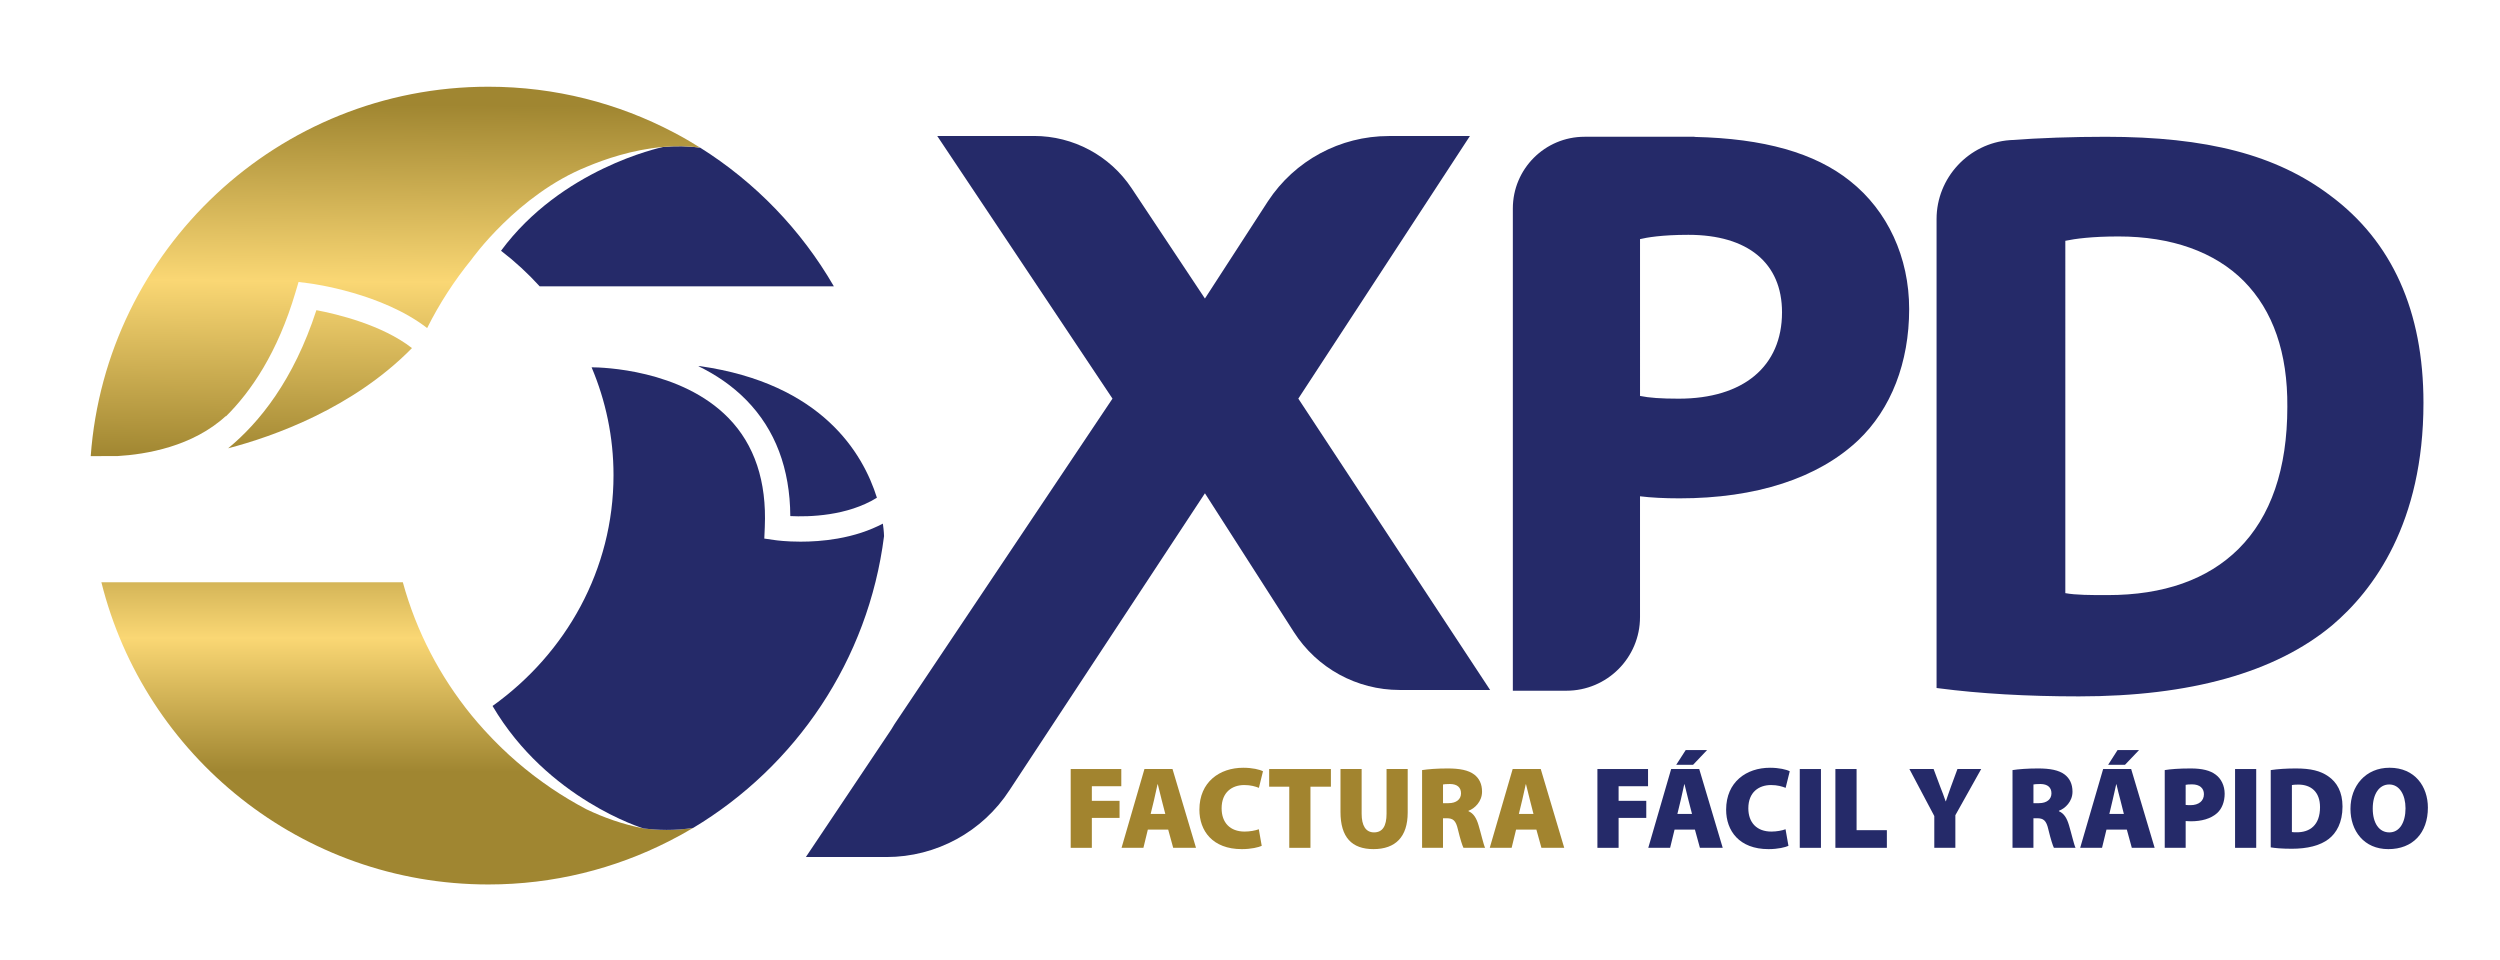 <?xml version="1.0" encoding="utf-8"?>
<!-- Generator: Adobe Illustrator 16.0.0, SVG Export Plug-In . SVG Version: 6.00 Build 0)  -->
<!DOCTYPE svg PUBLIC "-//W3C//DTD SVG 1.1//EN" "http://www.w3.org/Graphics/SVG/1.1/DTD/svg11.dtd">
<svg version="1.1" id="Capa_1" xmlns="http://www.w3.org/2000/svg" xmlns:xlink="http://www.w3.org/1999/xlink" x="0px" y="0px"
	 width="198px" height="76px" viewBox="0 0 198 76" enable-background="new 0 0 198 76" xml:space="preserve">
<path fill-rule="evenodd" clip-rule="evenodd" fill="#252A69" d="M42.744,22.679h23.299c-2.584-4.47-6.226-8.246-10.592-10.986
	c-0.979-0.133-1.963-0.137-2.913-0.055c-0.311,0.065-8.084,1.755-12.856,8.222C40.789,20.711,41.812,21.654,42.744,22.679z"/>
<linearGradient id="SVGID_1_" gradientUnits="userSpaceOnUse" x1="31.464" y1="39.973" x2="31.464" y2="61.108">
	<stop  offset="0" style="stop-color:#A08631"/>
	<stop  offset="0.5" style="stop-color:#FAD774"/>
	<stop  offset="1" style="stop-color:#A08631"/>
</linearGradient>
<path fill-rule="evenodd" clip-rule="evenodd" fill="url(#SVGID_1_)" d="M50.951,65.606L50.951,65.606
	c-1.625-0.315-3.134-0.855-4.516-1.515c-0.944-0.501-1.863-1.047-2.742-1.642c-0.041-0.026-0.078-0.054-0.116-0.08
	c-0.414-0.283-0.821-0.576-1.22-0.879c-0.055-0.044-0.113-0.086-0.171-0.13c-0.849-0.655-1.66-1.354-2.431-2.097
	c-0.093-0.09-0.183-0.182-0.276-0.273c-0.286-0.281-0.565-0.567-0.836-0.86c-0.098-0.105-0.198-0.21-0.296-0.317
	c-0.348-0.383-0.686-0.772-1.013-1.173c-2.491-3.064-4.365-6.634-5.43-10.526H8.029C11.453,59.861,23.875,70.05,38.68,70.05
	c5.151,0,10.008-1.24,14.302-3.426c0.651-0.331,1.292-0.68,1.917-1.054C53.419,65.801,52.062,65.752,50.951,65.606z"/>
<path fill-rule="evenodd" clip-rule="evenodd" fill="#252A69" d="M132.952,31.575c-1.395,0-2.326-0.066-3.062-0.217V18.938
	c0.52-0.126,1.72-0.34,3.829-0.34c4.715,0,7.417,2.236,7.417,6.135C141.137,29.017,138.077,31.575,132.952,31.575L132.952,31.575z
	 M146.521,14.333c-2.779-2.225-6.821-3.369-12.326-3.489l0.024-0.012h-8.725c-3.134,0-5.677,2.542-5.677,5.678v38.195h4.24
	c3.22,0,5.832-2.61,5.832-5.83v-9.569c0.854,0.107,1.929,0.163,3.127,0.163c6.066,0,10.965-1.59,14.156-4.601
	c2.603-2.47,4.034-6.16,4.034-10.39C151.208,20.385,149.5,16.688,146.521,14.333z"/>
<path fill-rule="evenodd" clip-rule="evenodd" fill="#252A69" d="M177.289,43.477c-2.448,2.425-5.93,3.654-10.352,3.654l0,0h-0.167
	c-1.119,0-2.374,0-3.196-0.154V19.071c0.778-0.164,2.11-0.344,4.214-0.344c4.193,0,7.623,1.222,9.922,3.533
	c2.315,2.339,3.482,5.691,3.447,9.965C181.157,37.136,179.859,40.921,177.289,43.477L177.289,43.477z M184.552,15.482
	c-4.263-3.215-9.746-4.649-17.781-4.649c-2.633,0-5.185,0.09-7.594,0.266c-3.252,0.239-5.801,2.983-5.801,6.247v37.143l0.175,0.023
	c3.24,0.425,6.978,0.642,11.104,0.642c8.809,0,15.555-1.89,20.037-5.617c3.308-2.796,7.246-8.124,7.246-17.631
	C191.938,24.645,189.456,19.119,184.552,15.482z"/>
<path fill-rule="evenodd" clip-rule="evenodd" fill="#252A69" d="M70.85,57.345c-0.098,0.147-0.186,0.296-0.271,0.445l-6.754,10.087
	h6.384c3.941,0,7.612-1.999,9.753-5.309l15.468-23.5l7.052,11.002c1.826,2.852,4.979,4.576,8.366,4.576h7.169l-15.191-23.075
	l13.59-20.797h-6.422c-3.86,0-7.459,1.944-9.576,5.171l-4.988,7.699l-5.806-8.735c-1.721-2.586-4.622-4.14-7.726-4.14h-7.67
	l13.881,20.802L70.85,57.345z"/>
<path fill-rule="evenodd" clip-rule="evenodd" fill="#252A69" d="M66.316,42.658c-1.077,0.187-2.089,0.242-2.911,0.242
	c-1.148,0-1.922-0.108-1.977-0.116l-0.896-0.129l0.039-0.906c0.159-3.621-0.811-6.531-2.882-8.65
	c-3.758-3.844-9.996-4.005-10.835-4.009c1.116,2.639,1.736,5.52,1.736,8.542c0,7.478-3.76,14.115-9.571,18.274l-0.01,0.007
	c4.357,7.4,11.939,9.692,11.942,9.693c1.11,0.146,2.468,0.194,3.948-0.036c8.123-4.87,13.876-13.286,15.117-23.109
	c0-0.034-0.007-0.397-0.093-0.99C68.875,42.023,67.667,42.424,66.316,42.658z"/>
<path fill-rule="evenodd" clip-rule="evenodd" fill="#252A69" d="M62.592,40.874c1.472,0.073,4.508,0.003,6.859-1.454
	c-1.103-3.528-4.359-9.033-14-10.421h-0.146c1.347,0.653,2.67,1.527,3.818,2.701C61.404,34.034,62.569,37.117,62.592,40.874z"/>
<linearGradient id="SVGID_2_" gradientUnits="userSpaceOnUse" x1="25.524" y1="8.275" x2="25.313" y2="36.31">
	<stop  offset="0" style="stop-color:#A08631"/>
	<stop  offset="0.5" style="stop-color:#FAD774"/>
	<stop  offset="1" style="stop-color:#A08631"/>
</linearGradient>
<path fill-rule="evenodd" clip-rule="evenodd" fill="url(#SVGID_2_)" d="M32.629,27.568c-2.368-1.847-5.962-2.698-7.57-3.003
	c-1.803,5.549-4.523,8.912-6.992,10.941C21.674,34.561,27.951,32.333,32.629,27.568z"/>
<linearGradient id="SVGID_3_" gradientUnits="userSpaceOnUse" x1="31.436" y1="8.296" x2="31.224" y2="36.357">
	<stop  offset="0" style="stop-color:#A08631"/>
	<stop  offset="0.5" style="stop-color:#FAD774"/>
	<stop  offset="1" style="stop-color:#A08631"/>
</linearGradient>
<path fill-rule="evenodd" clip-rule="evenodd" fill="url(#SVGID_3_)" d="M53.354,10.485C48.969,8.18,43.979,6.868,38.68,6.868
	c-16.659,0-30.297,12.901-31.495,29.255H9.28c2.29-0.133,5.985-0.752,8.622-3.188l-0.035,0.069c2.02-1.993,4.124-5.084,5.536-9.855
	l0.243-0.817l0.846,0.109c0.297,0.038,5.767,0.777,9.338,3.542c0.962-1.927,2.137-3.739,3.503-5.419c0,0,3.637-5.144,9.167-7.367
	c1.368-0.576,3.589-1.349,6.037-1.56c0.95-0.082,1.934-0.078,2.913,0.055C54.769,11.264,54.071,10.861,53.354,10.485z"/>
<polygon fill-rule="evenodd" clip-rule="evenodd" fill="#A2842F" points="84.799,60.907 88.807,60.907 88.807,62.269 86.474,62.269 
	86.474,63.426 88.668,63.426 88.668,64.778 86.474,64.778 86.474,67.148 84.799,67.148 "/>
<path fill-rule="evenodd" clip-rule="evenodd" fill="#A2842F" d="M92.291,64.463l-0.289-1.12c-0.093-0.352-0.214-0.861-0.304-1.231
	h-0.02c-0.093,0.37-0.186,0.889-0.276,1.241l-0.27,1.11H92.291L92.291,64.463z M90.909,65.704l-0.351,1.444h-1.731l1.813-6.241
	h2.223l1.861,6.241h-1.806l-0.397-1.444H90.909z"/>
<path fill-rule="evenodd" clip-rule="evenodd" fill="#A2842F" d="M99.928,66.991c-0.24,0.111-0.823,0.26-1.575,0.26
	c-2.333,0-3.361-1.463-3.361-3.121c0-2.203,1.611-3.324,3.471-3.324c0.724,0,1.306,0.14,1.565,0.278l-0.323,1.314
	c-0.276-0.111-0.656-0.223-1.158-0.223c-0.962,0-1.795,0.565-1.795,1.843c0,1.14,0.675,1.843,1.823,1.843
	c0.41,0,0.861-0.083,1.123-0.185L99.928,66.991z"/>
<polygon fill-rule="evenodd" clip-rule="evenodd" fill="#A2842F" points="102.11,62.306 100.518,62.306 100.518,60.907 
	105.407,60.907 105.407,62.306 103.788,62.306 103.788,67.148 102.11,67.148 "/>
<path fill-rule="evenodd" clip-rule="evenodd" fill="#A2842F" d="M107.842,60.907v3.538c0,0.944,0.323,1.48,0.981,1.48
	c0.669,0,0.992-0.49,0.992-1.48v-3.538h1.675v3.445c0,1.926-0.964,2.898-2.711,2.898c-1.714,0-2.612-0.936-2.612-2.944v-3.399
	H107.842z"/>
<path fill-rule="evenodd" clip-rule="evenodd" fill="#A2842F" d="M114.286,63.611h0.435c0.631,0,0.992-0.314,0.992-0.778
	c0-0.472-0.307-0.731-0.861-0.74c-0.316,0-0.482,0.019-0.565,0.037V63.611L114.286,63.611z M112.629,60.991
	c0.472-0.074,1.186-0.13,2.019-0.13c0.952,0,1.638,0.13,2.11,0.481c0.398,0.306,0.62,0.75,0.62,1.361
	c0,0.777-0.583,1.333-1.072,1.509v0.037c0.417,0.176,0.638,0.574,0.796,1.111c0.193,0.639,0.397,1.547,0.518,1.787h-1.713
	c-0.093-0.185-0.249-0.666-0.435-1.435c-0.168-0.751-0.399-0.908-0.917-0.908h-0.269v2.343h-1.657V60.991z"/>
<path fill-rule="evenodd" clip-rule="evenodd" fill="#A2842F" d="M121.451,64.463l-0.286-1.12c-0.093-0.352-0.213-0.861-0.306-1.231
	h-0.019c-0.092,0.37-0.186,0.889-0.278,1.241l-0.269,1.11H121.451L121.451,64.463z M120.073,65.704l-0.352,1.444h-1.733l1.815-6.241
	h2.224l1.86,6.241h-1.806l-0.399-1.444H120.073z"/>
<polygon fill-rule="evenodd" clip-rule="evenodd" fill="#252A69" points="126.515,60.907 130.525,60.907 130.525,62.269 
	128.193,62.269 128.193,63.426 130.385,63.426 130.385,64.778 128.193,64.778 128.193,67.148 126.515,67.148 "/>
<path fill-rule="evenodd" clip-rule="evenodd" fill="#252A69" d="M134.007,64.463l-0.289-1.12c-0.091-0.352-0.211-0.861-0.304-1.231
	h-0.021c-0.093,0.37-0.183,0.889-0.276,1.241l-0.268,1.11H134.007L134.007,64.463z M135.199,59.407l-1.109,1.167h-1.334l0.751-1.167
	H135.199L135.199,59.407z M132.625,65.704l-0.352,1.444h-1.73l1.813-6.241h2.223l1.861,6.241h-1.806l-0.396-1.444H132.625z"/>
<path fill-rule="evenodd" clip-rule="evenodd" fill="#252A69" d="M141.645,66.991c-0.241,0.111-0.824,0.26-1.575,0.26
	c-2.333,0-3.36-1.463-3.36-3.121c0-2.203,1.609-3.324,3.472-3.324c0.723,0,1.305,0.14,1.566,0.278l-0.326,1.314
	c-0.276-0.111-0.655-0.223-1.155-0.223c-0.965,0-1.799,0.565-1.799,1.843c0,1.14,0.679,1.843,1.826,1.843
	c0.406,0,0.862-0.083,1.121-0.185L141.645,66.991z"/>
<rect x="142.541" y="60.907" fill-rule="evenodd" clip-rule="evenodd" fill="#252A69" width="1.678" height="6.241"/>
<polygon fill-rule="evenodd" clip-rule="evenodd" fill="#252A69" points="145.363,60.907 147.041,60.907 147.041,65.75 
	149.44,65.75 149.44,67.148 145.363,67.148 "/>
<path fill-rule="evenodd" clip-rule="evenodd" fill="#252A69" d="M153.196,67.148V64.63l-1.971-3.723h1.917l0.526,1.407
	c0.176,0.436,0.289,0.751,0.427,1.148h0.019c0.12-0.38,0.251-0.722,0.398-1.148l0.518-1.407h1.881l-2.046,3.658v2.583H153.196z"/>
<path fill-rule="evenodd" clip-rule="evenodd" fill="#252A69" d="M161.048,63.611h0.436c0.63,0,0.991-0.314,0.991-0.778
	c0-0.472-0.307-0.731-0.861-0.74c-0.313,0-0.482,0.019-0.565,0.037V63.611L161.048,63.611z M159.391,60.991
	c0.472-0.074,1.186-0.13,2.02-0.13c0.953,0,1.64,0.13,2.111,0.481c0.397,0.306,0.62,0.75,0.62,1.361
	c0,0.777-0.584,1.333-1.074,1.509v0.037c0.416,0.176,0.638,0.574,0.797,1.111c0.192,0.639,0.398,1.547,0.519,1.787h-1.715
	c-0.09-0.185-0.248-0.666-0.434-1.435c-0.166-0.751-0.398-0.908-0.917-0.908h-0.27v2.343h-1.657V60.991z"/>
<path fill-rule="evenodd" clip-rule="evenodd" fill="#252A69" d="M168.21,64.463l-0.281-1.12c-0.097-0.352-0.219-0.861-0.307-1.231
	h-0.018c-0.097,0.37-0.185,0.889-0.281,1.241l-0.263,1.11H168.21L168.21,64.463z M169.411,59.407l-1.114,1.167h-1.333l0.746-1.167
	H169.411L169.411,59.407z M166.832,65.704l-0.351,1.444h-1.731l1.819-6.241h2.219l1.86,6.241h-1.808l-0.395-1.444H166.832z"/>
<path fill-rule="evenodd" clip-rule="evenodd" fill="#252A69" d="M173.104,63.75c0.088,0.01,0.201,0.019,0.377,0.019
	c0.658,0,1.07-0.333,1.07-0.87c0-0.463-0.324-0.778-0.947-0.778c-0.255,0-0.421,0.019-0.5,0.037V63.75L173.104,63.75z
	 M171.446,60.991c0.447-0.074,1.105-0.13,2.062-0.13c0.895,0,1.535,0.157,1.974,0.49c0.43,0.315,0.711,0.871,0.711,1.51
	c0,0.63-0.211,1.186-0.597,1.537c-0.509,0.453-1.246,0.648-2.088,0.648c-0.158,0-0.307-0.01-0.403-0.019v2.12h-1.658V60.991z"/>
<rect x="177.017" y="60.907" fill-rule="evenodd" clip-rule="evenodd" fill="#252A69" width="1.675" height="6.241"/>
<path fill-rule="evenodd" clip-rule="evenodd" fill="#252A69" d="M181.518,65.898c0.087,0.019,0.236,0.019,0.351,0.019
	c1.088,0.019,1.877-0.583,1.877-1.991c0-1.212-0.719-1.787-1.719-1.787c-0.272,0-0.422,0.019-0.509,0.037V65.898L181.518,65.898z
	 M179.842,60.991c0.535-0.084,1.254-0.13,1.991-0.13c1.193,0,1.947,0.194,2.562,0.62c0.692,0.473,1.132,1.25,1.132,2.398
	c0,1.269-0.483,2.093-1.088,2.564c-0.693,0.537-1.711,0.778-2.931,0.778c-0.807,0-1.342-0.055-1.666-0.11V60.991z"/>
<path fill-rule="evenodd" clip-rule="evenodd" fill="#252A69" d="M187.921,64.037c0,1.167,0.509,1.889,1.315,1.889
	c0.808,0,1.281-0.787,1.281-1.907c0-1.074-0.482-1.889-1.29-1.889C188.43,62.13,187.921,62.889,187.921,64.037L187.921,64.037z
	 M192.289,63.963c0,2.01-1.201,3.288-3.132,3.288c-1.938,0-3-1.454-3-3.187c0-1.814,1.193-3.259,3.097-3.259
	C191.264,60.806,192.289,62.297,192.289,63.963z"/>
</svg>
